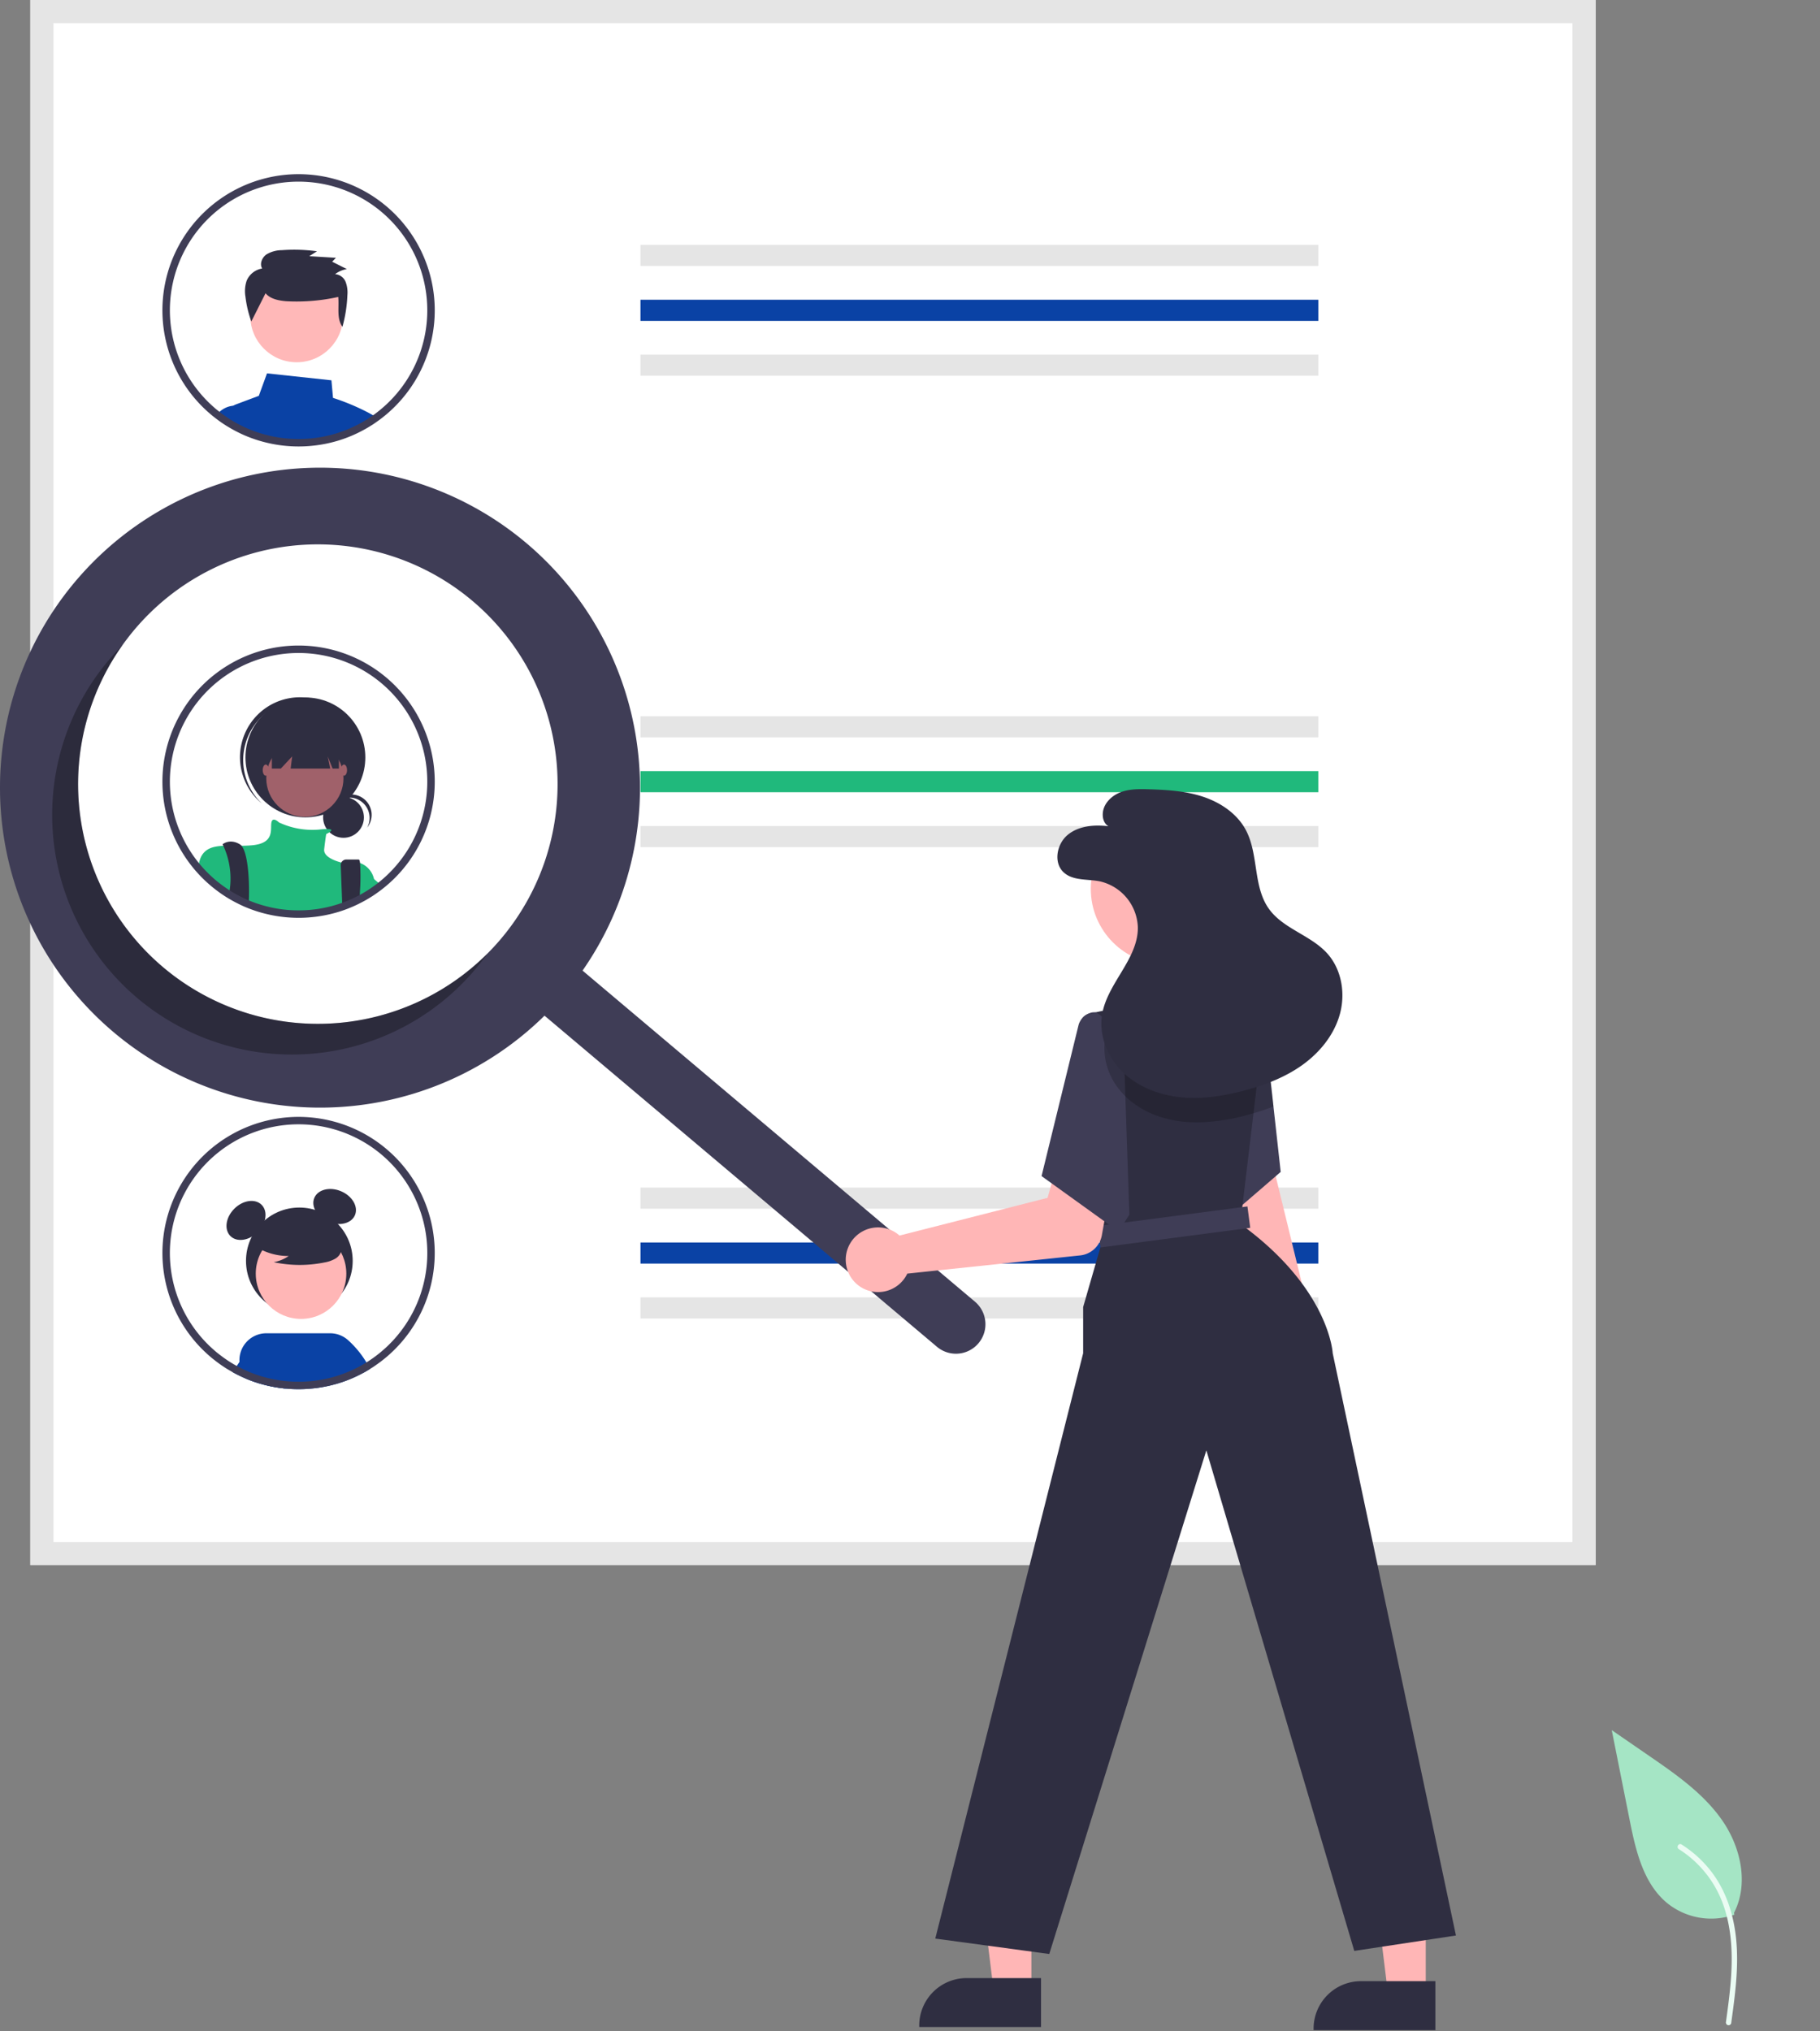<svg xmlns="http://www.w3.org/2000/svg" xmlns:xlink="http://www.w3.org/1999/xlink" data-name="Layer 1" width="590.724" height="659.362"><rect width="100%" height="100%" fill="#808080" stroke="none"/><rect id="backgroundrect" width="100%" height="100%" x="0" y="0" fill="none" stroke="none"/><g class="currentLayer" style=""><title>Layer 1</title><path id="e846ef3a-3b5e-448c-8d47-a4173376229f-312" data-name="Path 461" d="M562.935,621.488 a22.728,22.728 0 0 1 -21.947,-3.866 c-7.687,-6.452 -10.1,-17.081 -12.058,-26.924 l-5.8,-29.112 l12.143,8.362 c8.733,6.013 17.662,12.219 23.709,20.929 s8.686,20.6 3.828,30.024 " fill="#a5e5c5" class="" fill-opacity="1"/><path id="b0167a87-6d3c-4fe1-a02f-2e6974de103a-313" data-name="Path 462" d="M561.897,656.734 c1.229,-8.953 2.493,-18.02 1.631,-27.069 c-0.766,-8.036 -3.217,-15.885 -8.209,-22.321 a37.132,37.132 0 0 0 -9.527,-8.633 c-0.953,-0.6 -1.829,0.909 -0.881,1.507 a35.3,35.3 0 0 1 13.963,16.847 c3.04,7.732 3.528,16.161 3,24.374 c-0.317,4.967 -0.988,9.9 -1.665,14.83 a0.9,0.9 0 0 0 0.61,1.074 a0.878,0.878 0 0 0 1.074,-0.61 z" fill="#eafcf3" class="" fill-opacity="1"/><path d="M517.885,508.034 H9.851 V-0 H517.885 z" fill="#fff" id="svg_1"/><path d="M517.885,508.034 H9.851 V-0 H517.885 zM17.357,500.528 H510.379 V7.506 H17.357 z" fill="#e5e5e5" id="svg_2"/><rect x="207.885" y="79.482" width="220" height="6.853" fill="#e5e5e5" id="svg_3"/><rect x="207.885" y="97.3" width="220" height="6.853" fill="#e5e5e5" id="svg_4" class=""/><rect x="207.885" y="97.3" width="220" height="6.853" fill="#0a42a5" class="" id="svg_49" fill-opacity="1"/><rect x="207.885" y="115.118" width="220" height="6.853" fill="#e5e5e5" id="svg_5"/><rect x="207.885" y="232.483" width="220" height="6.853" fill="#e5e5e5" id="svg_6"/><rect x="207.885" y="250.301" width="220" height="6.853" fill="#20b97c" id="svg_7" class="" fill-opacity="1"/><rect x="207.885" y="268.119" width="220" height="6.853" fill="#e5e5e5" id="svg_8"/><rect x="207.885" y="385.483" width="220" height="6.853" fill="#e5e5e5" id="svg_9"/><rect x="207.885" y="403.301" width="220" height="6.853" fill="#0a42a5" id="svg_10" class="" fill-opacity="1"/><rect x="207.885" y="421.119" width="220" height="6.853" fill="#e5e5e5" id="svg_11"/><path d="M119.814,134.084 a73.485,73.485 0 0 0 -11.725,-4.934 l-0.516,-5.704 l-20.911,-2.253 l-2.658,7.29 l-7.504,2.816 a3.653,3.653 0 0 0 -0.762,0.397 h-0.008 a3.718,3.718 0 0 0 -1.587,2.475 a3.801,3.801 0 0 0 0.056,1.491 l0.397,1.626 c0.571,0.341 1.158,0.666 1.745,0.976 l0.373,0.19 c0.857,0.444 1.729,0.865 2.626,1.253 c0.182,0.079 0.381,0.159 0.563,0.238 c0.016,0.008 0.024,0.008 0.04,0.016 c0.421,0.175 0.841,0.341 1.269,0.5 a41.691,41.691 0 0 0 4.3,1.38 a44.214,44.214 0 0 0 11.4,1.491 c1.404,0 2.792,-0.063 4.165,-0.198 a44.039,44.039 0 0 0 9.234,-1.864 c0.008,0 0.016,-0.008 0.024,-0.008 a43.341,43.341 0 0 0 5.545,-2.197 c0.008,-0.008 0.024,-0.008 0.032,-0.016 c0.404,-0.19 0.793,-0.397 1.19,-0.595 l0.19,-0.095 c0.317,-0.167 0.635,-0.333 0.952,-0.508 c0.793,-0.436 1.571,-0.896 2.34,-1.388 c0.214,-0.127 0.421,-0.262 0.635,-0.405 c0.301,-0.198 0.603,-0.405 0.896,-0.619 C121.377,134.965 120.607,134.513 119.814,134.084 z" fill="#0a42a5" id="svg_12" class="" fill-opacity="1"/><path d="M80.57,137.598 l-1.309,-5.91 h-3.419 a0.818,0.818 0 0 0 -0.103,0.008 h-0.008 a7.409,7.409 0 0 0 -3.443,1.19 a7.625,7.625 0 0 0 -1.84,1.65 c1.015,0.769 2.07,1.483 3.157,2.166 l0.048,0.024 c0.309,0.19 0.627,0.381 0.944,0.563 c0.571,0.341 1.158,0.666 1.745,0.976 l0.373,0.19 c0.857,0.444 1.729,0.865 2.626,1.253 c0.182,0.079 0.381,0.159 0.563,0.238 c0.016,0.008 0.024,0.008 0.04,0.016 c0.421,0.175 0.841,0.341 1.269,0.5 z" fill="#0a42a5" id="svg_13" class="" fill-opacity="1"/><circle cx="96.298" cy="102.527" r="15.06" fill="#ffb8b8" id="svg_14"/><path d="M86.186,95.192 c1.559,1.845 4.197,2.366 6.631,2.579 a62.454,62.454 0 0 0 16.96,-1.385 c0.345,3.341 -0.595,6.944 1.373,9.693 a44.998,44.998 0 0 0 1.599,-10.201 a9.764,9.764 0 0 0 -0.565,-4.369 a4.018,4.018 0 0 0 -3.423,-2.524 a8.579,8.579 0 0 1 3.827,-1.636 l-4.782,-2.403 l1.228,-1.261 l-8.657,-0.53 l2.507,-1.593 a54.373,54.373 0 0 0 -11.391,-0.36 a9.778,9.778 0 0 0 -5.038,1.4 c-1.429,1.022 -2.255,3.054 -1.368,4.555 a6.613,6.613 0 0 0 -5.04,3.999 a10.676,10.676 0 0 0 -0.383,5.132 a36.375,36.375 0 0 0 1.907,8.069 z" fill="#2f2e41" id="svg_15"/><path d="M138.646,86.202 a44.193,44.193 0 1 0 -76.369,41.98 c0.397,0.5 0.809,1 1.23,1.483 c0.032,0.032 0.055,0.063 0.087,0.095 a42.863,42.863 0 0 0 3.292,3.395 c0.302,0.278 0.619,0.563 0.936,0.833 c0.603,0.539 1.222,1.055 1.864,1.547 c0.254,0.198 0.5,0.397 0.762,0.587 c1.015,0.769 2.07,1.483 3.157,2.166 l0.048,0.024 c0.309,0.19 0.627,0.381 0.944,0.563 c0.571,0.341 1.158,0.666 1.745,0.976 l0.373,0.19 c0.857,0.444 1.729,0.865 2.626,1.253 c0.182,0.079 0.381,0.159 0.563,0.238 c0.016,0.008 0.024,0.008 0.04,0.016 c0.421,0.175 0.841,0.341 1.269,0.5 a41.693,41.693 0 0 0 4.3,1.38 a44.214,44.214 0 0 0 11.4,1.491 c1.404,0 2.792,-0.063 4.165,-0.198 a44.039,44.039 0 0 0 9.234,-1.864 c0.008,0 0.016,-0.008 0.024,-0.008 a43.34,43.34 0 0 0 5.545,-2.197 c0.008,-0.008 0.024,-0.008 0.032,-0.016 c0.404,-0.19 0.793,-0.397 1.19,-0.595 l0.19,-0.095 c0.317,-0.167 0.635,-0.333 0.952,-0.508 c0.793,-0.436 1.571,-0.896 2.34,-1.388 c0.214,-0.127 0.421,-0.262 0.635,-0.405 c0.301,-0.198 0.603,-0.405 0.896,-0.619 c0.389,-0.27 0.777,-0.547 1.158,-0.833 c0.119,-0.087 0.246,-0.175 0.365,-0.27 a44.177,44.177 0 0 0 15.009,-49.723 zM122.178,133.997 c-0.262,0.206 -0.531,0.405 -0.801,0.587 c-0.262,0.198 -0.523,0.389 -0.793,0.563 c-0.23,0.167 -0.46,0.325 -0.698,0.476 l-0.071,0.048 c-0.175,0.119 -0.349,0.23 -0.524,0.341 q-0.988,0.619 -1.999,1.19 l-0.214,0.119 c-0.301,0.167 -0.603,0.325 -0.904,0.484 c-0.04,0.024 -0.088,0.04 -0.127,0.063 l-0.048,0.024 c-0.381,0.198 -0.77,0.389 -1.158,0.571 a38.911,38.911 0 0 1 -4.625,1.872 c-0.206,0.071 -0.413,0.143 -0.619,0.206 a41.61,41.61 0 0 1 -8.742,1.777 c-1.301,0.119 -2.618,0.182 -3.943,0.182 a41.211,41.211 0 0 1 -10.781,-1.412 a39.172,39.172 0 0 1 -5.291,-1.793 c-0.088,-0.04 -0.183,-0.071 -0.27,-0.111 c-0.095,-0.04 -0.182,-0.071 -0.27,-0.111 c-0.095,-0.04 -0.182,-0.079 -0.278,-0.127 c-0.746,-0.325 -1.484,-0.682 -2.205,-1.055 l-0.349,-0.182 c-0.881,-0.46 -1.745,-0.952 -2.586,-1.476 c-0.246,-0.151 -0.5,-0.309 -0.738,-0.476 c-0.063,-0.04 -0.119,-0.079 -0.182,-0.119 c-0.563,-0.373 -1.126,-0.762 -1.674,-1.166 c-0.373,-0.278 -0.746,-0.555 -1.111,-0.841 c-0.611,-0.46 -1.198,-0.952 -1.769,-1.46 c-0.301,-0.254 -0.595,-0.531 -0.88,-0.793 a40.306,40.306 0 0 1 -3.189,-3.3 c-0.333,-0.381 -0.658,-0.762 -0.968,-1.158 a3.022,3.022 0 0 1 -0.198,-0.246 a41.773,41.773 0 1 1 58.005,7.322 z" fill="#3f3d56" id="svg_16" class=""/><path d="M138.647,239.202 a44.193,44.193 0 1 0 -76.369,41.98 c0.397,0.5 0.809,1 1.229,1.483 c0.032,0.032 0.055,0.063 0.087,0.095 a42.945,42.945 0 0 0 3.292,3.395 c0.301,0.278 0.619,0.563 0.936,0.833 c0.603,0.539 1.222,1.055 1.864,1.547 a43.451,43.451 0 0 0 3.919,2.753 l0.048,0.024 c0.88,0.547 1.777,1.055 2.689,1.539 l0.373,0.19 c0.857,0.444 1.729,0.865 2.626,1.253 c0.182,0.079 0.381,0.159 0.563,0.238 c0.016,0.008 0.024,0.008 0.04,0.016 a42.929,42.929 0 0 0 5.569,1.88 a44.211,44.211 0 0 0 11.399,1.491 c1.404,0 2.792,-0.063 4.165,-0.198 a44.034,44.034 0 0 0 9.234,-1.864 c0.008,0 0.016,-0.008 0.024,-0.008 a43.317,43.317 0 0 0 5.545,-2.197 c0.008,-0.008 0.024,-0.008 0.032,-0.016 c0.404,-0.19 0.793,-0.397 1.19,-0.595 l0.191,-0.095 c0.317,-0.167 0.634,-0.333 0.952,-0.508 c0.793,-0.436 1.571,-0.896 2.34,-1.388 c0.214,-0.127 0.42,-0.262 0.634,-0.405 c0.698,-0.46 1.388,-0.952 2.054,-1.452 c0.119,-0.087 0.246,-0.175 0.365,-0.27 a44.179,44.179 0 0 0 15.009,-49.723 z" fill="#fff" id="svg_17"/><circle id="f2095780-2301-4cc1-9693-3d089d317ca1" data-name="Ellipse 188" cx="111.495" cy="265.321" r="6.623" fill="#2f2e41"/><path id="fe36a822-bf42-420c-ba8a-fcca90365ca6-314" data-name="Path 969" d="M113.341,258.88 a6.624,6.624 0 0 1 5.831,9.767 a6.622,6.622 0 1 0 -11.001,-7.276 a6.607,6.607 0 0 1 5.171,-2.491 z" fill="#2f2e41"/><circle id="e26e4994-e49f-47aa-919e-dc7dee2cb7c3" data-name="Ellipse 189" cx="99.119" cy="245.851" r="19.456" fill="#2f2e41"/><path id="ac420ffb-80fa-461b-bc18-228b12874f63-315" data-name="Path 970" d="M83.849,233.78 a19.453,19.453 0 0 1 26.964,-2.04 c-0.159,-0.152 -0.317,-0.304 -0.482,-0.451 a19.456,19.456 0 0 0 -25.964,28.983 q0.055,0.05 0.111,0.099 c0.165,0.147 0.335,0.286 0.504,0.426 a19.453,19.453 0 0 1 -1.132,-27.017 z" fill="#2f2e41"/><circle id="a12696bc-31d6-40e2-aafc-0c11595f0891" data-name="Ellipse 190" cx="98.954" cy="252.611" r="12.531" fill="#a0616a"/><path d="M121.377,285.26 v4.204 c-0.77,0.492 -1.547,0.952 -2.34,1.388 c-0.317,0.175 -0.634,0.341 -0.952,0.508 l-0.191,0.095 c-0.397,0.198 -0.786,0.405 -1.19,0.595 c-0.008,0.008 -0.024,0.008 -0.032,0.016 a43.317,43.317 0 0 1 -5.545,2.197 c-0.008,0 -0.016,0.008 -0.024,0.008 a44.034,44.034 0 0 1 -9.234,1.864 c-1.372,0.135 -2.761,0.198 -4.165,0.198 a44.211,44.211 0 0 1 -11.399,-1.491 a42.929,42.929 0 0 1 -5.569,-1.88 c-0.016,-0.008 -0.024,-0.008 -0.04,-0.016 c-0.182,-0.079 -0.381,-0.159 -0.563,-0.238 c-0.896,-0.389 -1.769,-0.809 -2.626,-1.253 l-0.373,-0.19 c-0.913,-0.484 -1.809,-0.992 -2.689,-1.539 l-0.048,-0.024 a43.451,43.451 0 0 1 -3.919,-2.753 c-0.643,-0.492 -1.261,-1.007 -1.864,-1.547 c-0.317,-0.27 -0.634,-0.555 -0.936,-0.833 a42.947,42.947 0 0 1 -3.292,-3.395 a16.049,16.049 0 0 1 0.603,-2.435 l0.008,-0.008 a3.562,3.562 0 0 1 0.167,-0.397 a3.164,3.164 0 0 1 0.151,-0.333 c1.42,-2.657 3.99,-3.316 7.179,-3.459 c1.801,-0.079 3.792,0.008 5.894,-0.016 c1.111,-0.008 2.261,-0.048 3.411,-0.151 c7.258,-0.658 5.942,-4.942 6.267,-7.251 c0.325,-2.237 2.34,-0.301 2.475,-0.175 l0.008,0.008 a25.6,25.6 0 0 0 13.169,2.308 c0.777,-0.095 1.555,-0.151 2.332,-0.175 c2.047,-0.024 1.602,0.563 0.897,1.047 a8.872,8.872 0 0 1 -1.071,0.603 s-0.325,1.983 -0.658,4.95 c-0.317,2.84 5.125,4.173 5.577,4.276 a0.048,0.048 0 0 0 0.032,0.008 a10.926,10.926 0 0 1 6.037,0.159 h0.008 A7.154,7.154 0 0 1 121.377,285.26 z" fill="#20b97c" id="svg_18" class="" fill-opacity="1"/><path d="M80.816,290.361 c0,0.587 -0.016,1.15 -0.04,1.682 c-0.008,0.317 -0.024,0.627 -0.04,0.92 c-0.016,-0.008 -0.024,-0.008 -0.04,-0.016 c-0.182,-0.079 -0.381,-0.159 -0.563,-0.238 c-0.896,-0.389 -1.769,-0.809 -2.626,-1.253 l-0.373,-0.19 c-0.913,-0.484 -1.809,-0.992 -2.689,-1.539 c0.024,-0.278 0.064,-0.555 0.103,-0.833 c0.087,-0.611 0.159,-1.23 0.206,-1.84 a25.531,25.531 0 0 0 -2.261,-12.502 v-0.008 c-0.159,-0.317 -0.254,-0.492 -0.254,-0.492 s2.308,-1.983 5.6,0 a1.981,1.981 0 0 1 0.548,0.476 C80.372,276.867 80.911,284.736 80.816,290.361 z" fill="#2f2e41" id="svg_19"/><path d="M116.839,289.282 c-0.032,0.888 -0.079,1.817 -0.135,2.761 v0.008 c-0.008,0.008 -0.024,0.008 -0.032,0.016 a43.317,43.317 0 0 1 -5.545,2.197 c-0.008,0 -0.016,0.008 -0.024,0.008 l-0.087,-2.229 l-0.008,-0.294 l-0.42,-10.852 a1.821,1.821 0 0 1 1.817,-1.904 h4.022 c0.198,0 0.341,0.405 0.437,1.134 v0.008 A68.744,68.744 0 0 1 116.839,289.282 z" fill="#2f2e41" id="svg_20"/><path id="e6a5f050-bb79-4898-9f1b-a16710d0980e-316" data-name="Path 975" d="M88.236,236.948 v12.534 h2.902 l3.693,-3.957 l-0.494,3.957 h12.827 l-0.793,-3.957 l1.587,3.957 h2.045 V236.948 z" fill="#2f2e41"/><ellipse id="bcc9b546-fa99-40e5-8b80-3cc98cb6450e" data-name="Ellipse 191" cx="86.258" cy="249.974" rx="0.989" ry="1.813" fill="#a0616a"/><ellipse id="aac24dc1-8688-403d-884a-09279027a7ab" data-name="Ellipse 192" cx="111.65" cy="249.974" rx="0.989" ry="1.813" fill="#a0616a"/><path d="M124.066,287.608 c-0.666,0.5 -1.356,0.992 -2.054,1.452 c-0.214,0.143 -0.42,0.278 -0.634,0.405 c-0.77,0.492 -1.547,0.952 -2.34,1.388 c-0.317,0.175 -0.634,0.341 -0.952,0.508 v-8.742 s1.269,1.015 3.292,2.705 c0.254,0.214 0.516,0.436 0.793,0.674 C122.757,286.49 123.392,287.029 124.066,287.608 z" fill="#20b97c" id="svg_21" class="" fill-opacity="1"/><path d="M138.647,239.202 a44.193,44.193 0 1 0 -76.369,41.98 c0.397,0.5 0.809,1 1.229,1.483 c0.032,0.032 0.055,0.063 0.087,0.095 a42.945,42.945 0 0 0 3.292,3.395 c0.301,0.278 0.619,0.563 0.936,0.833 c0.603,0.539 1.222,1.055 1.864,1.547 a43.451,43.451 0 0 0 3.919,2.753 l0.048,0.024 c0.88,0.547 1.777,1.055 2.689,1.539 l0.373,0.19 c0.857,0.444 1.729,0.865 2.626,1.253 c0.182,0.079 0.381,0.159 0.563,0.238 c0.016,0.008 0.024,0.008 0.04,0.016 a42.929,42.929 0 0 0 5.569,1.88 a44.211,44.211 0 0 0 11.399,1.491 c1.404,0 2.792,-0.063 4.165,-0.198 a44.034,44.034 0 0 0 9.234,-1.864 c0.008,0 0.016,-0.008 0.024,-0.008 a43.317,43.317 0 0 0 5.545,-2.197 c0.008,-0.008 0.024,-0.008 0.032,-0.016 c0.404,-0.19 0.793,-0.397 1.19,-0.595 l0.191,-0.095 c0.317,-0.167 0.634,-0.333 0.952,-0.508 c0.793,-0.436 1.571,-0.896 2.34,-1.388 c0.214,-0.127 0.42,-0.262 0.634,-0.405 c0.698,-0.46 1.388,-0.952 2.054,-1.452 c0.119,-0.087 0.246,-0.175 0.365,-0.27 a44.179,44.179 0 0 0 15.009,-49.723 zm-16.469,47.795 c-0.262,0.206 -0.531,0.405 -0.801,0.587 c-0.262,0.198 -0.524,0.389 -0.793,0.563 c-0.23,0.167 -0.46,0.325 -0.698,0.476 c-0.198,0.135 -0.397,0.262 -0.595,0.389 q-0.987,0.619 -1.999,1.19 l-0.215,0.119 c-0.301,0.167 -0.603,0.325 -0.904,0.484 c-0.04,0.024 -0.088,0.04 -0.127,0.063 l-0.048,0.024 c-0.381,0.198 -0.769,0.389 -1.158,0.571 a38.893,38.893 0 0 1 -4.625,1.872 c-0.206,0.071 -0.413,0.143 -0.619,0.206 a41.612,41.612 0 0 1 -8.742,1.777 c-1.301,0.119 -2.618,0.182 -3.943,0.182 a41.213,41.213 0 0 1 -10.781,-1.412 a39.181,39.181 0 0 1 -5.291,-1.793 c-0.182,-0.071 -0.365,-0.151 -0.54,-0.222 c-0.095,-0.04 -0.182,-0.079 -0.278,-0.127 c-0.746,-0.325 -1.483,-0.682 -2.205,-1.055 l-0.349,-0.182 c-0.88,-0.46 -1.745,-0.952 -2.586,-1.475 c-0.309,-0.19 -0.619,-0.389 -0.92,-0.595 c-0.952,-0.627 -1.88,-1.301 -2.785,-2.007 c-0.611,-0.46 -1.198,-0.952 -1.769,-1.46 c-0.301,-0.254 -0.595,-0.531 -0.88,-0.793 a40.363,40.363 0 0 1 -3.189,-3.3 c-0.333,-0.381 -0.658,-0.762 -0.968,-1.158 a3.015,3.015 0 0 1 -0.198,-0.246 a41.773,41.773 0 1 1 58.005,7.322 z" fill="#3f3d56" id="svg_22"/><circle cx="97.161" cy="409.276" r="17.315" fill="#2f2e41" id="svg_23"/><ellipse cx="-172.733" cy="819.281" rx="7.165" ry="5.373" transform="rotate(-45 -557.217,302.821) " fill="#2f2e41" id="svg_24"/><ellipse cx="-111.255" cy="1082.505" rx="5.373" ry="7.165" transform="rotate(-66.87 -524.512,570.559) " fill="#2f2e41" id="svg_25"/><path d="M117.872,442.862 l-2.04,-3.21 a8.007,8.007 0 0 0 -14.64,6.49 l0.58,2.08 l0.66,2.36 a45.21,45.21 0 0 0 7.88,-1.72 a0.034,0.034 0 0 0 0.02,-0.01 a42.148,42.148 0 0 0 5.55,-2.2 c0.01,-0.01 0.02,-0.01 0.03,-0.02 c0.4,-0.19 0.79,-0.39 1.19,-0.59 a1.735,1.735 0 0 0 0.19,-0.1 c0.32,-0.16 0.64,-0.33 0.95,-0.5 q0.48,-0.255 0.93,-0.54 z" fill="#cacaca" id="svg_26"/><circle cx="97.711" cy="413.41" r="14.695" fill="#ffb6b6" id="svg_27"/><path d="M118.932,442.232 a31.785,31.785 0 0 0 -5.97,-7.24 a8.729,8.729 0 0 0 -5.82,-2.22 h-20.7 a8.724,8.724 0 0 0 -8.71,9.28 a8.937,8.937 0 0 0 0.36,1.98 a9.397,9.397 0 0 0 0.55,1.36 l1.02,2.04 c0.08,0.03 0.16,0.07 0.24,0.1 c0.02,0.01 0.03,0.01 0.04,0.02 c0.42,0.17 0.84,0.34 1.27,0.5 a41.349,41.349 0 0 0 4.3,1.38 a43.328,43.328 0 0 0 7.16,1.29 c1.41,0.13 2.82,0.2 4.24,0.2 c1.41,0 2.79,-0.07 4.17,-0.2 c0.45,-0.04 0.9,-0.09 1.35,-0.14 a45.21,45.21 0 0 0 7.88,-1.72 a0.034,0.034 0 0 0 0.02,-0.01 a42.148,42.148 0 0 0 5.55,-2.2 c0.01,-0.01 0.02,-0.01 0.03,-0.02 c0.4,-0.19 0.79,-0.39 1.19,-0.59 a1.735,1.735 0 0 0 0.19,-0.1 c0.32,-0.16 0.64,-0.33 0.95,-0.5 q0.48,-0.255 0.93,-0.54 c0.32,-0.17 0.62,-0.36 0.93,-0.55 C119.722,443.602 119.332,442.902 118.932,442.232 z" fill="#0a42a5" id="svg_28" class="" fill-opacity="1"/><path d="M90.192,435.452 a8.001,8.001 0 0 0 -10.62,3.82 l-1.84,2.78 l-0.88,1.33 l-1.34,2.02 c0.28,0.15 0.55,0.3 0.83,0.45 l0.37,0.19 c0.86,0.44 1.73,0.86 2.63,1.25 c0.1,0.05 0.21,0.09 0.32,0.14 c0.08,0.03 0.16,0.07 0.24,0.1 c0.02,0.01 0.03,0.01 0.04,0.02 c0.42,0.17 0.84,0.34 1.27,0.5 a41.349,41.349 0 0 0 4.3,1.38 a43.328,43.328 0 0 0 7.16,1.29 l0.7,-2.37 l0.68,-2.26 A8.013,8.013 0 0 0 90.192,435.452 z" fill="#0a42a5" id="svg_29" class="" fill-opacity="1"/><path d="M82.27,404.167 a19.986,19.986 0 0 0 11.422,3.53 a12.248,12.248 0 0 1 -4.854,1.997 a40.3,40.3 0 0 0 16.461,0.092 a10.654,10.654 0 0 0 3.446,-1.184 a4.361,4.361 0 0 0 2.127,-2.845 c0.361,-2.063 -1.247,-3.938 -2.917,-5.201 a21.519,21.519 0 0 0 -18.083,-3.613 A9.903,9.903 0 0 0 84.516,399.97 a4.879,4.879 0 0 0 -0.451,5.794 z" fill="#2f2e41" id="svg_30"/><path d="M138.652,392.202 a44.194,44.194 0 1 0 -76.37,41.98 c0.39,0.5 0.81,1 1.23,1.48 a0.825,0.825 0 0 0 0.08,0.1 a42.154,42.154 0 0 0 3.3,3.39 c0.3,0.28 0.61,0.57 0.93,0.84 c0.6,0.54 1.22,1.05 1.87,1.54 c0.25,0.2 0.5,0.4 0.76,0.59 c1.01,0.77 2.07,1.48 3.15,2.17 a0.075,0.075 0 0 1 0.05,0.02 c0.31,0.19 0.63,0.38 0.95,0.56 c0.3,0.18 0.61,0.36 0.91,0.53 c0.28,0.15 0.55,0.3 0.83,0.45 l0.37,0.19 c0.86,0.44 1.73,0.86 2.63,1.25 c0.1,0.05 0.21,0.09 0.32,0.14 c0.08,0.03 0.16,0.07 0.24,0.1 c0.02,0.01 0.03,0.01 0.04,0.02 c0.42,0.17 0.84,0.34 1.27,0.5 a41.349,41.349 0 0 0 4.3,1.38 a43.328,43.328 0 0 0 7.16,1.29 c1.41,0.13 2.82,0.2 4.24,0.2 c1.41,0 2.79,-0.07 4.17,-0.2 c0.45,-0.04 0.9,-0.09 1.35,-0.14 a45.21,45.21 0 0 0 7.88,-1.72 a0.034,0.034 0 0 0 0.02,-0.01 a42.148,42.148 0 0 0 5.55,-2.2 c0.01,-0.01 0.02,-0.01 0.03,-0.02 c0.4,-0.19 0.79,-0.39 1.19,-0.59 a1.735,1.735 0 0 0 0.19,-0.1 c0.32,-0.16 0.64,-0.33 0.95,-0.5 q0.48,-0.255 0.93,-0.54 c0.32,-0.17 0.62,-0.36 0.93,-0.55 q0.24,-0.15 0.48,-0.3 c0.22,-0.13 0.42,-0.26 0.64,-0.41 c0.3,-0.19 0.6,-0.4 0.89,-0.61 c0.39,-0.27 0.78,-0.55 1.16,-0.84 a4.34,4.34 0 0 0 0.37,-0.27 a44.221,44.221 0 0 0 15.01,-49.72 zm-16.47,47.79 c-0.26,0.21 -0.53,0.41 -0.8,0.59 c-0.271,0.2 -0.53,0.39 -0.8,0.57 c-0.23,0.16 -0.46,0.32 -0.7,0.47 a0.438,0.438 0 0 1 -0.07,0.05 c-0.17,0.12 -0.35,0.23 -0.52,0.34 c-0.12,0.07 -0.24,0.15 -0.36,0.22 c-0.35,0.22 -0.7,0.43 -1.06,0.63 c-0.19,0.12 -0.39,0.23 -0.58,0.34 c-0.07,0.04 -0.14,0.08 -0.21,0.12 c-0.31,0.17 -0.61,0.32 -0.91,0.48 c-0.04,0.03 -0.09,0.04 -0.12,0.07 a0.078,0.078 0 0 0 -0.05,0.02 c-0.38,0.2 -0.77,0.39 -1.16,0.57 a38.611,38.611 0 0 1 -4.63,1.87 c-0.2,0.07 -0.41,0.15 -0.61,0.21 a41.848,41.848 0 0 1 -7.83,1.68 c-0.3,0.04 -0.61,0.07 -0.92,0.1 c-1.3,0.12 -2.61,0.18 -3.94,0.18 c-1.18,0 -2.37,-0.05 -3.54,-0.15 a41.231,41.231 0 0 1 -7.24,-1.26 a38.302,38.302 0 0 1 -5.29,-1.8 c-0.09,-0.04 -0.18,-0.07 -0.27,-0.11 c-0.1,-0.04 -0.18,-0.07 -0.27,-0.11 c-0.1,-0.04 -0.18,-0.08 -0.28,-0.13 c-0.65,-0.28 -1.3,-0.59 -1.93,-0.91 c-0.09,-0.05 -0.18,-0.09 -0.27,-0.14 l-0.35,-0.18 c-0.21,-0.11 -0.42,-0.22 -0.62,-0.33 c-0.67,-0.36 -1.33,-0.75 -1.97,-1.15 c-0.24,-0.15 -0.5,-0.31 -0.74,-0.47 l-0.18,-0.12 c-0.56,-0.38 -1.12,-0.76 -1.67,-1.17 c-0.37,-0.28 -0.75,-0.55 -1.11,-0.84 c-0.61,-0.46 -1.2,-0.95 -1.77,-1.46 c-0.3,-0.25 -0.6,-0.53 -0.88,-0.79 a39.675,39.675 0 0 1 -3.19,-3.3 c-0.33,-0.38 -0.66,-0.76 -0.97,-1.16 c-0.07,-0.08 -0.13,-0.16 -0.2,-0.25 a41.778,41.778 0 1 1 58.01,7.32 z" fill="#3f3d56" id="svg_31"/><path d="M170.846,176.289 a103.863,103.863 0 1 0 5.889,153.389 l127.4,107.5 A9.571,9.571 0 0 0 316.493,422.56 l-0.014,-0.012 L189.079,315.048 A103.869,103.869 0 0 0 170.846,176.289 zm-8.213,128.408 a77.815,77.815 0 1 1 -9.29,-109.654 l0,0 A77.815,77.815 0 0 1 162.633,304.697 z" fill="#3f3d56" id="svg_32"/><path d="M52.979,313.987 A77.819,77.819 0 0 1 39.775,209.378 q-2.232,2.248 -4.315,4.708 A77.815,77.815 0 1 0 154.403,314.45 q2.078,-2.463 3.915,-5.045 A77.819,77.819 0 0 1 52.979,313.987 z" opacity="0.3" style="isolation:isolate" id="svg_33"/><path d="M427.685,441.197 a10.743,10.743 0 0 0 -3.069,-16.184 l-23.222,-95.049 l-16.941,5.408 l25.076,94.4 a10.801,10.801 0 0 0 18.156,11.425 z" fill="#ffb6b6" id="svg_34"/><polygon points="415.682 380.399 403.302 391.079 385.982 406.01 378.332 366.87 377.532 362.8 376.902 359.57 394.452 329 409.082 329.839 410.082 329.899 410.102 330.12 410.332 332.17 413.332 359.149 413.402 359.8 415.682 380.399" fill="#3f3d56" id="svg_35"/><polygon points="334.763 646.074 322.504 646.073 316.671 598.785 334.766 598.786 334.763 646.074" fill="#ffb6b6" id="svg_36"/><path d="M337.89,657.958 l-39.531,-0.001 v-0.5 a15.387,15.387 0 0 1 15.386,-15.386 h0.001 l24.144,0.001 z" fill="#2f2e41" id="svg_37"/><polygon points="462.763 647.074 450.504 647.073 444.671 599.785 462.766 599.786 462.763 647.074" fill="#ffb6b6" id="svg_38"/><path d="M465.89,658.958 l-39.531,-0.001 v-0.5 a15.387,15.387 0 0 1 15.386,-15.386 h0.001 l24.144,0.001 z" fill="#2f2e41" id="svg_39"/><path d="M472.562,628.25 l-33,5 l-48.01,-162.48 l-50.99,163.48 l-37,-5 l48,-190 v-15 l6.5,-22.5 l-0.68,-6.09 l-4.73,-42.59 l-2.05,-18.47 l-0.133,-1.193 a4.056,4.056 0 0 1 3.193,-4.417 h0 l15.4,-3.24 H394.232 l14.85,4.09 l1.02,0.28 l0.46,0.13 l-0.23,1.92 l-3.48,29.18 l-0.19,1.6 l-3.36,28.13 l-0.74,6.17 c29,21 30,42 30,42 z" fill="#2f2e41" id="svg_40"/><circle cx="378.605" cy="288.537" r="24.561" fill="#ffb6b6" id="svg_41"/><rect x="660.7" y="515.069" width="49" height="7" transform="matrix(0.992,-0.13,0.13,0.992,-366.097,-27.089) " fill="#3f3d56" id="svg_42"/><path d="M290.644,400.052 a10.527,10.527 0 0 1 1.316,1.007 l48.056,-12.251 l3.278,-11.593 l18.143,2.661 l-3.809,21.088 a8,8 0 0 1 -7.035,6.534 l-56.111,5.909 a10.497,10.497 0 1 1 -3.839,-13.355 z" fill="#ffb6b6" id="svg_43"/><path d="M364.562,335.25 l-8.5,-6.5 c-2.298,-0.872 -5.447,1.605 -6,4 l-12,49 l25,18 l3.5,-5.5 z" fill="#3f3d56" id="svg_44"/><g opacity="0.2" id="svg_45"><path d="M413.332,359.149 a67.679,67.679 0 0 1 -6.48,2.2 c-0.7,0.21 -1.42,0.41 -2.13,0.6 a66.019,66.019 0 0 1 -14.34,2.32 a45.14,45.14 0 0 1 -6.26,-0.17 a35.243,35.243 0 0 1 -6.59,-1.3 c-0.07,-0.02 -0.15,-0.04 -0.22,-0.06 a28.906,28.906 0 0 1 -11.95,-6.79 a23.561,23.561 0 0 1 -2.11,-2.35 a21.239,21.239 0 0 1 -4.56,-16.53 a14.156,14.156 0 0 1 0.34,-1.57 a25.108,25.108 0 0 1 1.49,-4.1 c0.27,-0.62 0.57,-1.23 0.89,-1.83 l11.3,-3.82 h21.52 l14.85,4.09 l1,0.06 l0.02,0.22 l0.46,0.13 l-0.23,1.92 z" id="svg_46"/></g><path d="M359.785,268.203 c-4.593,-0.563 -9.634,-0.165 -13.214,2.767 s-4.736,9.028 -1.346,12.178 c3.001,2.789 7.693,2.133 11.713,2.926 a15.854,15.854 0 0 1 12.384,15.157 c-0.06,10.174 -9.824,17.879 -11.578,27.901 c-1.197,6.84 1.688,14.038 6.675,18.87 s11.843,7.443 18.751,8.15 s13.893,-0.373 20.606,-2.148 c6.741,-1.782 13.378,-4.311 19.034,-8.388 s10.293,-9.826 12.109,-16.558 s0.512,-14.451 -4.168,-19.62 c-5.359,-5.919 -14.274,-7.954 -18.91,-14.456 c-5.196,-7.288 -3.274,-17.666 -7.479,-25.567 c-2.808,-5.275 -8.125,-8.873 -13.792,-10.769 s-11.719,-2.27 -17.692,-2.453 c-3.14,-0.096 -6.375,-0.129 -9.3,1.016 s-5.496,3.753 -5.648,6.891 S359.785,268.203 359.785,268.203 z" fill="#2f2e41" id="svg_47"/></g></svg>